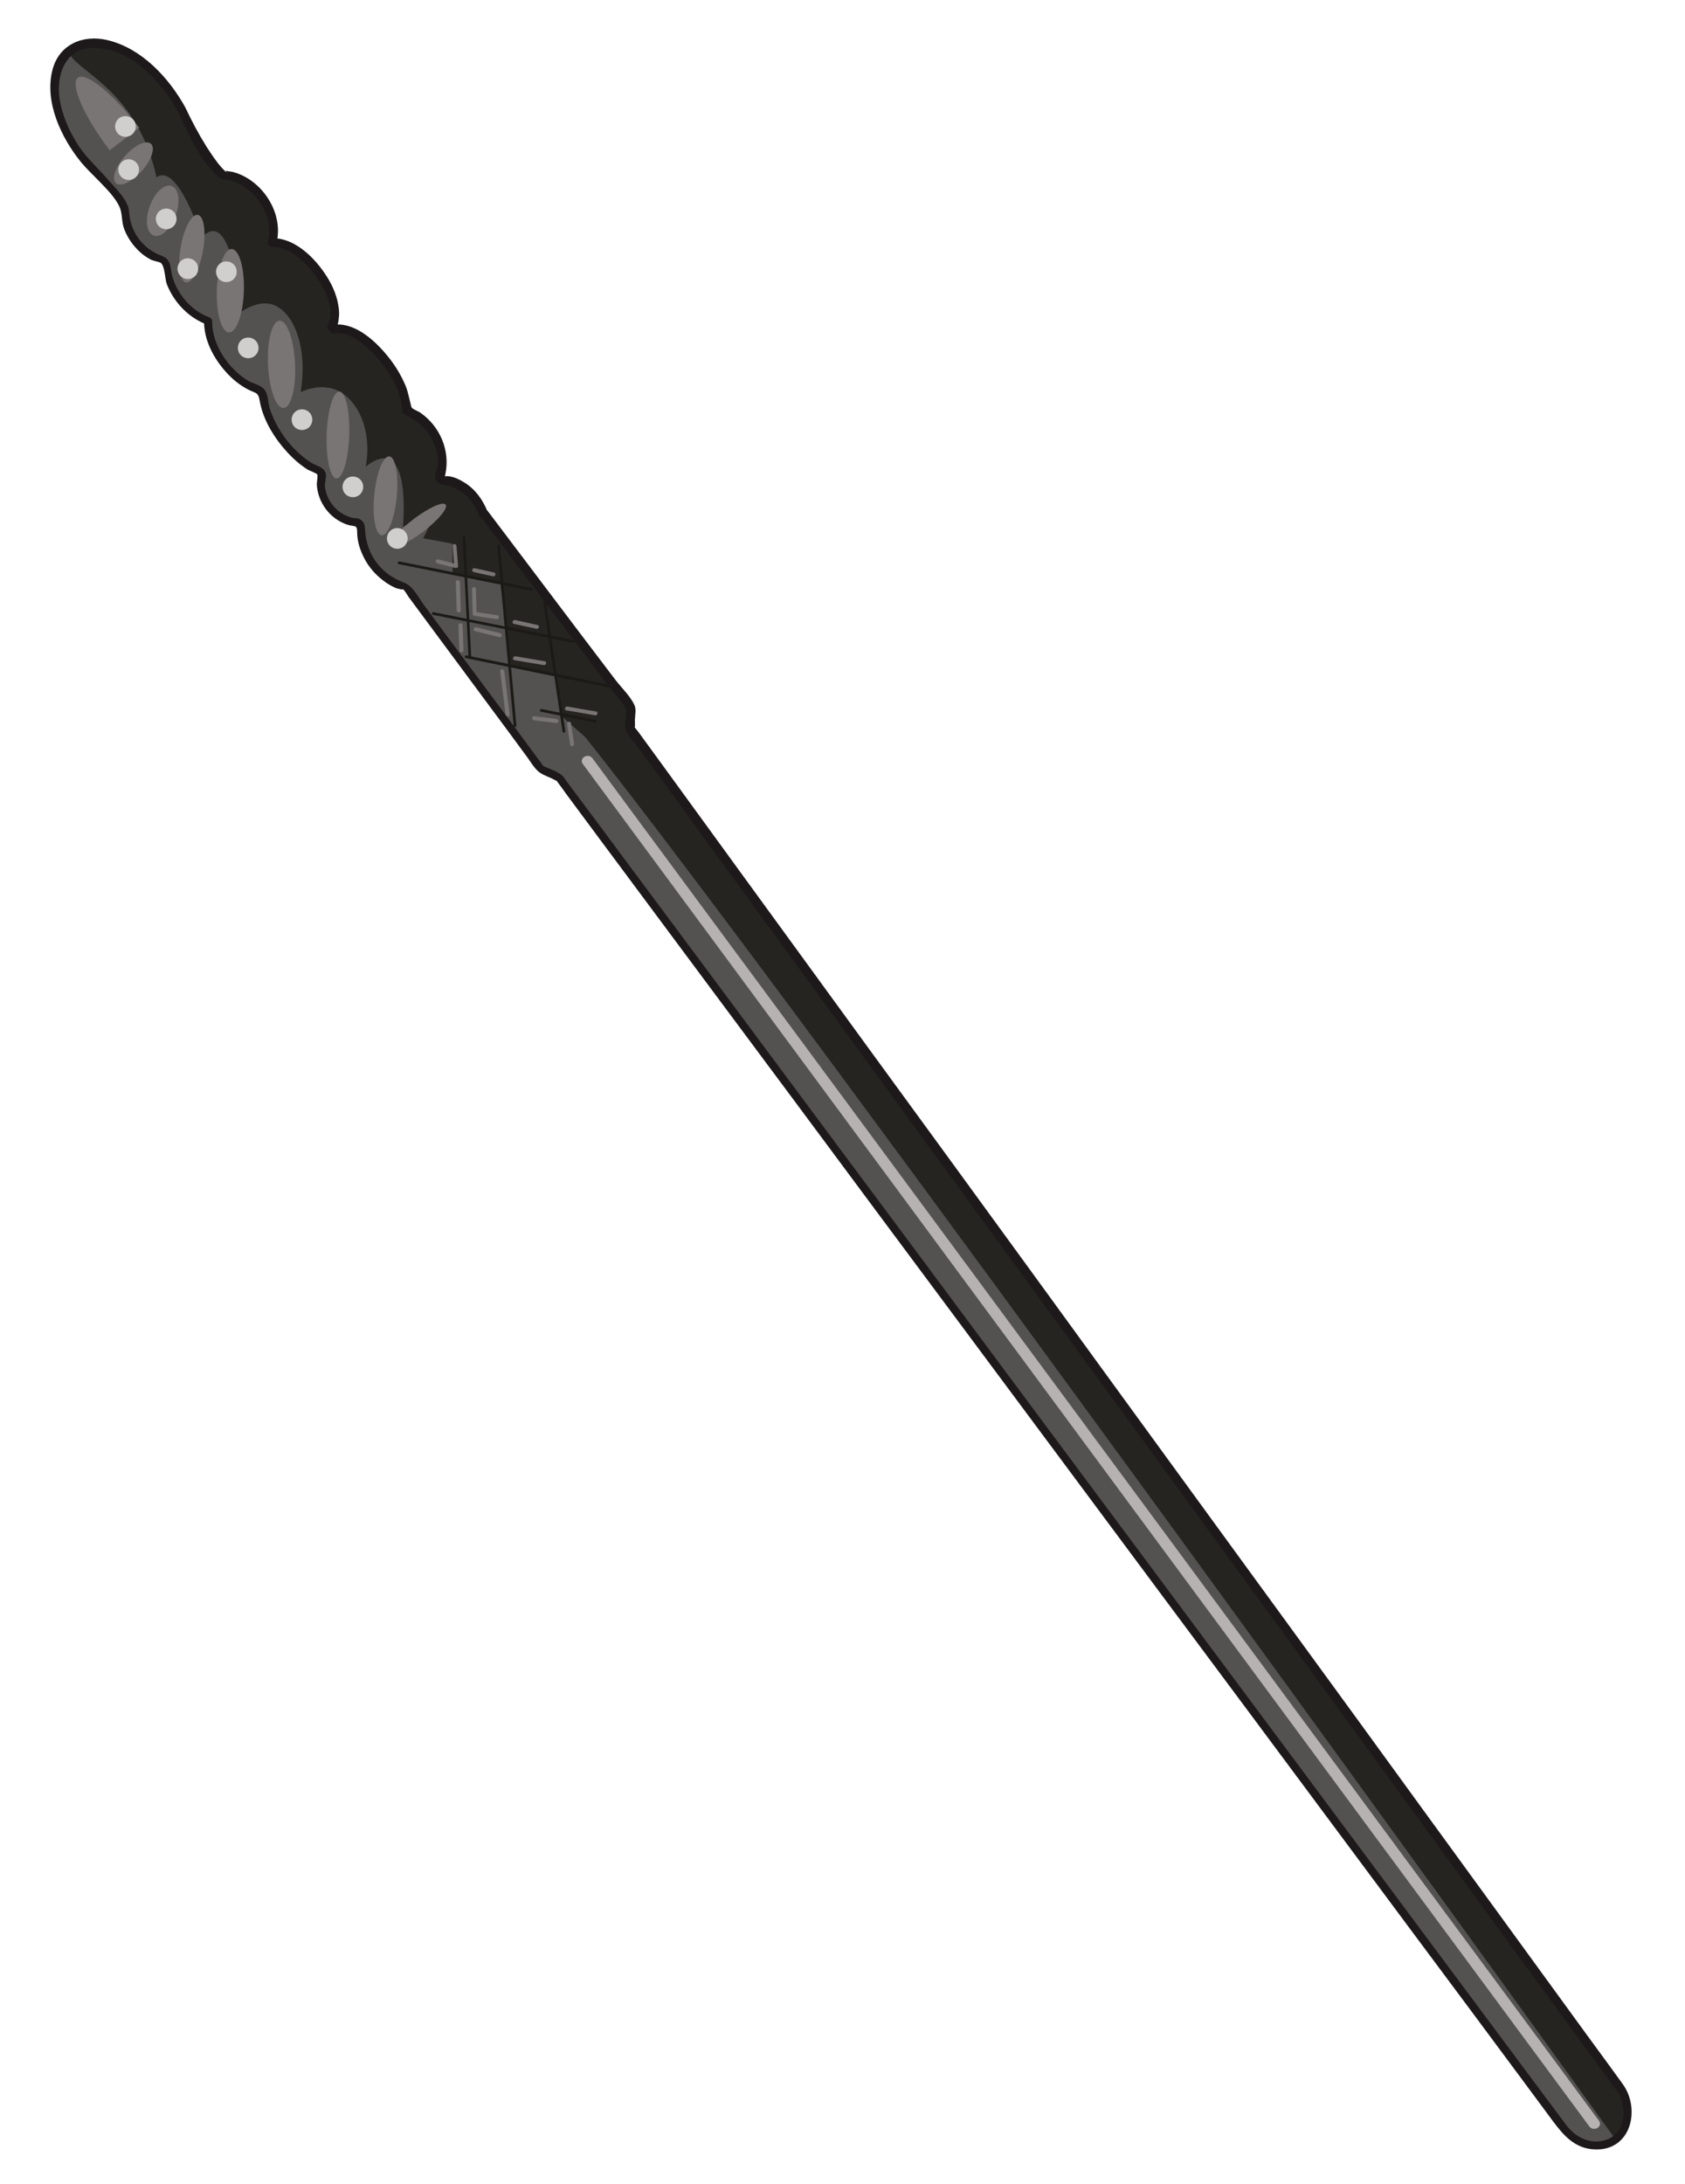 <?xml version="1.0" encoding="utf-8"?>
<!-- Generator: Adobe Illustrator 21.0.2, SVG Export Plug-In . SVG Version: 6.00 Build 0)  -->
<svg version="1.1" id="Layer_1" xmlns="http://www.w3.org/2000/svg" xmlns:xlink="http://www.w3.org/1999/xlink" x="0px" y="0px"
	 viewBox="0 0 748.2 969.5" style="enable-background:new 0 0 748.2 969.5;" xml:space="preserve">
<style type="text/css">
	.st0{fill:#545250;}
	.st1{fill:#252420;}
	.st2{fill:#B5B2B1;}
	.st3{fill:#797574;}
	.st4{fill:#D1CFCD;}
	.st5{fill:#1B1A17;}
	.st6{fill:none;stroke:#252420;stroke-width:0.25;stroke-miterlimit:10;}
	.st7{fill:#1D191B;}
</style>
<g>
	<path class="st0" d="M719,926.2L279.8,323.3l0.4-9l-65.5-86.6l-0.1,0.1c-0.8-2.2-1.9-4.3-3.4-6.3c-4-5.3-9.8-8.3-15-8.3l-0.9-1.2
		c2.5-6.3,1.2-14.6-4-21.5c-3-3.9-6.7-6.7-10.7-8.3c0-5.9-3.2-13.9-8.9-21.4c-7.7-10.2-17.6-16-23.7-14.7l-0.7-1
		c3.1-5.3,0.8-15.5-6.1-24.7c-6.3-8.3-14.4-13.1-20.4-12.8c1.8-5.9,0.3-13.6-4.6-20.1c-4.7-6.2-11.3-9.7-17.3-9.9l0,0
		C92.8,71.9,86,59.2,82.8,52.7c-0.6-1.3-1.2-2.7-1.9-4l0,0l0,0c-1.6-3-3.5-6-5.7-9C61.6,21.8,42,14,31.2,22.1
		c-10.7,8.1-8.4,29.2,5.1,47.1c1.1,1.5,2.3,2.9,3.5,4.3l0,0l0,0c1.8,2,3.7,3.9,5.6,5.5c4.7,5.1,8.5,10.5,10.3,13.1
		c-0.5,4.6,1.1,10,4.7,14.8c3.4,4.5,8,7.4,12.4,8.3l1.5,2c0,4.8,2,10.4,5.8,15.5c3.6,4.8,8.2,8,12.5,9.5c-0.3,5.5,2.2,12.5,7,18.9
		c4.7,6.2,10.6,10.4,15.9,11.7l1.4,1.9c0.3,5.9,3.4,13.6,8.8,20.7c5.2,6.8,11.3,11.7,16.7,13.8l0.5,0.7c-1.1,5.1-0.1,10.5,3.3,15
		c3.3,4.3,8.1,6.7,13.1,7.1l1.2,1.6c-0.6,5.3,1.2,11.7,5.4,17.2c4,5.3,9.4,8.7,14.5,9.7l59.8,80.8l8.2,3.9l446.2,599.7
		c5.9,7.7,16.2,9.8,23,4.7C724.2,944.4,724.9,933.9,719,926.2z"/>
	<path class="st1" d="M31,22.1c1.2-3.7,10-4.4,15.8-3.6c13.8,1.9,23,14.2,28.2,21.2c2.7,3.6,4.5,6.8,5.7,9l0,0l0,0
		c0.7,1.3,1.3,2.7,1.9,4c3.3,6.5,10.1,19.2,16.1,24.9l0,0c6,0.1,12.6,3.7,17.3,9.9c4.9,6.5,6.5,14.2,4.6,20.1
		c5.9-0.4,14.1,4.5,20.4,12.8c6.9,9.1,9.3,19.3,6.1,24.7l0.7,1c6.2-1.4,16,4.5,23.7,14.7c5.7,7.5,8.8,15.5,8.9,21.4
		c3.9,1.6,7.7,4.4,10.7,8.3c5.2,6.9,6.5,15.2,4,21.5l0.9,1.2c5.2,0.1,11,3,15,8.3c1.5,2,2.7,4.2,3.4,6.3l0.1-0.1l65.5,86.6l-0.4,9
		L719,926.1c5.9,7.7,5.1,18.2-1.7,23.4c0,0-367.2-509.6-457.5-622.4c-3.6-3.2-7.2-6.3-10.8-9.5c-0.8-6-1.5-12.1-2.3-18.1
		c-2.7-0.5-5.3-1.1-8-1.6c-4.1-1-8.2-2-12.3-3c-0.5-5.3-1.1-10.7-1.6-16c-0.9-6.6-1.7-13.3-2.6-19.9c-7.1-1.6-14.1-3.1-21.2-4.7
		c0-4.3-0.1-8.6-0.1-13l-13-2.4l6.5-13l-15.5,7.9c0,0,4.3-42.9-16.5-26.7c3-16.8-4-30.9-14.1-34.4c-1.7-0.6-7.1-2.1-14.8,1.3
		c3.4-20.8-3.6-36.5-13.1-39c-1.6-0.4-6.3-1.3-13.5,3.5c0,0-3.5-48.1-17.4-33c0,0-10.5-33.6-20-26.8c-2.2-10-6.6-22.6-16.4-33.8
		C42.3,32.2,29.4,26.9,31,22.1z"/>
	<g>
		<g>
			<path class="st2" d="M710,941.3c-58.3-78.8-116.5-157.6-174.7-236.4c-58-78.5-116.1-157.1-174.1-235.6
				c-32.7-44.2-65.4-88.4-98.1-132.7c-1.9-2.6-6.2-0.1-4.3,2.5c58.2,78.8,116.5,157.6,174.7,236.4c58,78.5,116.1,157.1,174.1,235.6
				c32.7,44.2,65.4,88.4,98.1,132.7C707.6,946.4,711.9,943.9,710,941.3L710,941.3z"/>
		</g>
	</g>
	<path class="st3" d="M48.7,66.7C37.3,51.7,31,37.3,34.6,34.5c3.6-2.7,15.8,7.2,27.2,22.2"/>
	<ellipse transform="matrix(0.664 -0.747 0.747 0.664 -34.349 68.627)" class="st3" cx="59.3" cy="72.6" rx="11.7" ry="5"/>
	
		<ellipse transform="matrix(0.342 -0.94 0.94 0.342 -40.431 129.407)" class="st3" cx="72.2" cy="93.6" rx="11.7" ry="6.1"/>
	<ellipse transform="matrix(0.174 -0.985 0.985 0.174 -38.365 175.052)" class="st3" cx="85.2" cy="110.4" rx="15.2" ry="5"/>
	
		<ellipse transform="matrix(3.307134e-02 -1 1 3.307134e-02 -30.196 226.967)" class="st3" cx="102.2" cy="129.1" rx="18.5" ry="6"/>
	
		<ellipse transform="matrix(0.999 -4.646827e-02 4.646827e-02 0.999 -7.377 5.984)" class="st3" cx="125" cy="161.7" rx="6" ry="19.4"/>
	
		<ellipse transform="matrix(3.307134e-02 -1 1 3.307134e-02 -48.102 336.593)" class="st3" cx="149.9" cy="193.2" rx="19.3" ry="5"/>
	
		<ellipse transform="matrix(9.674124e-02 -0.995 0.995 9.674124e-02 -64.291 369.153)" class="st3" cx="171.2" cy="220" rx="17.6" ry="5"/>
	
		<ellipse transform="matrix(0.796 -0.605 0.605 0.796 -103.25 159.881)" class="st3" cx="185.8" cy="233.3" rx="15.2" ry="3.5"/>
	<ellipse transform="matrix(0.796 -0.605 0.605 0.796 -22.643 45.095)" class="st4" cx="55.7" cy="56.2" rx="4.6" ry="4.6"/>
	<ellipse transform="matrix(0.796 -0.605 0.605 0.796 -55.154 74.745)" class="st4" cx="83.4" cy="119.3" rx="4.6" ry="4.6"/>
	<ellipse transform="matrix(0.796 -0.605 0.605 0.796 -43.747 64.45)" class="st4" cx="73.8" cy="97.2" rx="4.6" ry="4.6"/>
	<ellipse transform="matrix(0.823 -0.567 0.567 0.823 -32.629 45.755)" class="st4" cx="57.2" cy="75.3" rx="4.6" ry="4.6"/>
	
		<ellipse transform="matrix(0.796 -0.605 0.605 0.796 -70.98 98.1)" class="st4" cx="110.2" cy="154.5" rx="4.6" ry="4.6"/>
	
		<ellipse transform="matrix(0.796 -0.605 0.605 0.796 -52.507 85.342)" class="st4" cx="100.5" cy="120.7" rx="4.6" ry="4.6"/>
	
		<ellipse transform="matrix(0.796 -0.605 0.605 0.796 -85.43 119.032)" class="st4" cx="134.1" cy="186.4" rx="4.6" ry="4.6"/>
	
		<ellipse transform="matrix(0.796 -0.605 0.605 0.796 -98.848 138.8)" class="st4" cx="156.7" cy="216.2" rx="4.6" ry="4.6"/>
	
		<ellipse transform="matrix(0.796 -0.605 0.605 0.796 -108.655 155.387)" class="st4" cx="176.4" cy="239.1" rx="4.6" ry="4.6"/>
	<g>
		<g>
			<path class="st5" d="M205.4,238.5c0.9,17.6,1.8,35.1,2.6,52.7c0,0.8,1.3,0.8,1.2,0c-0.9-17.6-1.8-35.1-2.6-52.7
				C206.6,237.7,205.3,237.7,205.4,238.5L205.4,238.5z"/>
		</g>
	</g>
	<g>
		<g>
			<path class="st5" d="M220.8,242.3c2.4,26.6,4.9,53.2,7.3,79.8c0.1,0.8,1.3,0.8,1.2,0c-2.4-26.6-4.9-53.2-7.3-79.8
				C221.9,241.5,220.7,241.5,220.8,242.3L220.8,242.3z"/>
		</g>
	</g>
	<g>
		<g>
			<path class="st5" d="M241.2,267.3c2.9,19.1,5.7,38.3,8.6,57.4c0.1,0.8,1.3,0.5,1.2-0.3c-2.9-19.1-5.7-38.3-8.6-57.4
				C242.3,266.2,241.1,266.5,241.2,267.3L241.2,267.3z"/>
		</g>
	</g>
	<g>
		<g>
			<path class="st5" d="M177.1,250.4c19.6,3.9,39.2,7.9,58.8,11.8c0.8,0.2,1.1-1,0.3-1.2c-19.6-3.9-39.2-7.9-58.8-11.8
				C176.6,249.1,176.3,250.3,177.1,250.4L177.1,250.4z"/>
		</g>
	</g>
	<path class="st6" d="M253.4,284.5"/>
	<g>
		<g>
			<path class="st5" d="M192.2,272.9c20.7,4.1,41.5,8.2,62.2,12.4c0.8,0.2,1.1-1,0.3-1.2c-20.7-4.1-41.5-8.2-62.2-12.4
				C191.8,271.5,191.5,272.8,192.2,272.9L192.2,272.9z"/>
		</g>
	</g>
	<g>
		<g>
			<path class="st5" d="M206.8,292.1c21.3,4.4,42.7,8.8,64,13.1c0.8,0.2,1.1-1,0.3-1.2c-21.3-4.4-42.7-8.8-64-13.1
				C206.4,290.7,206,291.9,206.8,292.1L206.8,292.1z"/>
		</g>
	</g>
	<g>
		<g>
			<path class="st5" d="M240.2,315.9c8,1.6,16,3.2,23.9,4.8c0.8,0.2,1.1-1,0.3-1.2c-8-1.6-16-3.2-23.9-4.8
				C239.7,314.6,239.4,315.8,240.2,315.9L240.2,315.9z"/>
		</g>
	</g>
	<g>
		<g>
			<path class="st3" d="M210.3,253.9c2.9,0.6,5.7,1.3,8.6,1.9c1.1,0.2,1.6-1.4,0.5-1.7c-2.9-0.6-5.7-1.3-8.6-1.9
				C209.7,251.9,209.2,253.6,210.3,253.9L210.3,253.9z"/>
		</g>
	</g>
	<g>
		<g>
			<path class="st3" d="M201,242.3c0.2,3,0.5,5.9,0.7,8.9c0.4-0.3,0.7-0.6,1.1-0.8c-2.7-0.7-5.5-1.4-8.2-2.1
				c-1.1-0.3-1.6,1.4-0.5,1.7c2.7,0.7,5.5,1.4,8.2,2.1c0.5,0.1,1.2-0.3,1.1-0.8c-0.2-3-0.5-5.9-0.7-8.9
				C202.6,241.2,200.9,241.2,201,242.3L201,242.3z"/>
		</g>
	</g>
	<g>
		<g>
			<path class="st3" d="M228.2,276.9c3.3,0.7,6.7,1.5,10,2.2c1.1,0.2,1.6-1.4,0.5-1.7c-3.3-0.7-6.7-1.5-10-2.2
				C227.6,275,227.1,276.7,228.2,276.9L228.2,276.9z"/>
		</g>
	</g>
	<g>
		<g>
			<path class="st3" d="M228.4,293c4.3,0.7,8.6,1.5,13,2.2c1.1,0.2,1.6-1.5,0.5-1.7c-4.3-0.7-8.6-1.5-13-2.2
				C227.8,291.2,227.3,292.8,228.4,293L228.4,293z"/>
		</g>
	</g>
	<g>
		<g>
			<path class="st3" d="M251.5,315.3c4.2,0.7,8.5,1.4,12.7,2.2c1.1,0.2,1.6-1.5,0.5-1.7c-4.2-0.7-8.5-1.4-12.7-2.2
				C250.8,313.4,250.4,315.1,251.5,315.3L251.5,315.3z"/>
		</g>
	</g>
	<g>
		<g>
			<path class="st3" d="M251.8,321.4c0.5,3.1,0.9,6.1,1.4,9.2c0.2,1.1,1.9,0.6,1.7-0.5c-0.5-3.1-0.9-6.1-1.4-9.2
				C253.3,319.9,251.6,320.3,251.8,321.4L251.8,321.4z"/>
		</g>
	</g>
	<g>
		<g>
			<path class="st3" d="M209.6,261.5c0.1,3.7,0.2,7.3,0.3,11c0,0.3,0.3,0.8,0.6,0.8c3.3,0.5,6.6,1,9.9,1.5c1.1,0.2,1.6-1.5,0.5-1.7
				c-3.3-0.5-6.6-1-9.9-1.5c0.2,0.3,0.4,0.6,0.6,0.8c-0.1-3.7-0.2-7.3-0.3-11C211.3,260.3,209.6,260.3,209.6,261.5L209.6,261.5z"/>
		</g>
	</g>
	<g>
		<g>
			<path class="st3" d="M210.9,280.1c3.6,0.9,7.2,1.8,10.8,2.7c1.1,0.3,1.6-1.4,0.5-1.7c-3.6-0.9-7.2-1.8-10.8-2.7
				C210.3,278.2,209.8,279.9,210.9,280.1L210.9,280.1z"/>
		</g>
	</g>
	<g>
		<g>
			<path class="st3" d="M202.4,258.4c0.1,4.2,0.3,8.4,0.4,12.6c0,1.1,1.8,1.1,1.8,0c-0.1-4.2-0.3-8.4-0.4-12.6
				C204.1,257.2,202.4,257.2,202.4,258.4L202.4,258.4z"/>
		</g>
	</g>
	<g>
		<g>
			<path class="st3" d="M203.6,277.5c0.1,3.7,0.2,7.5,0.4,11.2c0,1.1,1.8,1.1,1.8,0c-0.1-3.7-0.2-7.5-0.4-11.2
				C205.3,276.4,203.6,276.4,203.6,277.5L203.6,277.5z"/>
		</g>
	</g>
	<g>
		<g>
			<path class="st3" d="M222.1,297.9c0.8,6.4,1.6,12.8,2.4,19.3c0.1,1.1,1.9,1.1,1.8,0c-0.8-6.4-1.6-12.8-2.4-19.3
				C223.7,296.8,221.9,296.8,222.1,297.9L222.1,297.9z"/>
		</g>
	</g>
	<g>
		<g>
			<path class="st3" d="M237.1,319.7c3.3,0.4,6.6,0.8,10,1.2c1.1,0.1,1.1-1.6,0-1.8c-3.3-0.4-6.6-0.8-10-1.2
				C236,317.8,236,319.5,237.1,319.7L237.1,319.7z"/>
		</g>
	</g>
	<g>
		<g>
			<path class="st7" d="M720.7,925.2c-5.2-7.2-10.5-14.4-15.7-21.5c-13.9-19.1-27.8-38.2-41.7-57.3c-20-27.5-40.1-55-60.1-82.6
				c-23.7-32.5-47.3-64.9-71-97.4c-24.7-33.9-49.4-67.8-74.1-101.8c-23.3-32-46.6-64-70-96c-19.2-26.4-38.4-52.7-57.6-79.1
				c-12.6-17.4-25.3-34.7-37.9-52.1c-3.1-4.2-6.1-8.4-9.2-12.6c-0.6-0.8-1.4-1.6-1.8-2.4c0-0.1-0.1-0.1-0.1-0.2
				c0.7,1.6,0.4-1.6,0.4-2.6c0.1-2.2,0.7-4.7-0.2-6.7c-1.8-3.9-5.8-7.7-8.4-11.1c-5.6-7.3-11.1-14.7-16.7-22c-11.3-15-22.7-30-34-45
				c-2.1-2.7-4.1-5.5-6.2-8.2c-0.6-0.7-1.7-1.3-2.6-0.7l-0.1,0.1c0.9,0.4,1.8,0.7,2.8,1.1c-2.1-5.2-5.3-9.8-10.1-12.8
				c-2-1.3-4.6-2.6-7-2.9c-2.2-0.3-1.9,0.7-1.6-1.1c2.1-10.4-2.4-21-11.1-27.1c-1-0.7-3.1-1.4-3.8-2.2c-0.4-0.5-0.4-1.1-0.6-1.9
				c-0.7-2.6-1.1-5.1-2.1-7.6c-2.2-5.4-5.4-10.4-9.2-14.8c-5.5-6.4-14.2-14-23.4-12.5c0.7,0.3,1.4,0.6,2.1,0.9
				c-0.6-0.8-0.5,0.3-0.1-0.4c0.5-0.8,0.7-2.2,0.8-3.1c0.3-1.9,0.2-3.8-0.1-5.7c-0.8-5.4-3.3-10.6-6.4-15
				c-5.1-7.4-13.5-15.3-23-15.2c0.6,0.8,1.2,1.6,1.8,2.4c3.5-13.1-5.9-27.9-18.7-31.6c-1.2-0.4-2.6-0.4-3.8-0.7
				c0.4,0.9,0.5,1.1,0,0.4c-0.6-0.6-1.1-1.1-1.7-1.7c-2.6-2.9-4.7-6.2-6.8-9.4c-3.5-5.6-6.6-11.4-9.4-17.4c-0.4-0.9-1.8-1.2-2.6-0.7
				l0,0c0.9,0.2,1.7,0.4,2.6,0.7C75,34.5,62.9,21.4,47.7,17.8C36.9,15.2,26.2,19.7,23.3,31C19.6,45.2,27.2,61.2,36,72
				c2.5,3,5.3,5.6,8,8.4c3.1,3.2,7.3,7.4,9.1,11.5c1.3,2.9,0.8,6.7,2.1,9.9c1.5,3.9,4,7.4,7.1,10.2c1.4,1.3,3.1,2.4,4.8,3.3
				c0.8,0.4,3.7,1,4.2,1.3c2,1.4,1.9,7.4,2.8,9.6c3.2,8.1,9.7,14.9,17.9,17.9c-0.5-0.6-0.9-1.2-1.4-1.8c-0.1,8.6,4.2,16.7,9.9,23
				c2.7,3,6,5.7,9.7,7.6c3.3,1.7,4.5,1.1,5.1,4.9c1.5,8.7,6.6,16.8,12.5,23.2c2.6,2.8,5.6,5.4,8.9,7.5c0.6,0.3,3.9,1.6,4.2,2.1
				c0.3,0.5-0.3,3.8-0.2,4.8c0.6,7.8,5.7,14.6,13,17.3c3.7,1.4,4.9-0.3,4.9,3.7c0,3.8,1.3,7.8,3,11.1c2,4,5,7.5,8.6,10.2
				c1.3,1,2.7,1.9,4.1,2.6c0.6,0.3,1.1,0.5,1.7,0.8c0.1,0,3.6,1,2.8,0.3c1,0.7,1.9,2.5,2.6,3.5c12,16.2,24.1,32.5,36.1,48.7
				c5.6,7.5,11.2,15.1,16.7,22.6c1.3,1.8,2.5,3.8,4,5.4c1.8,2,4.4,2.8,6.8,3.9c0.6,0.3,3.1,1.8,1.7,0.5c0.1,0.1,0.1,0.2,0.2,0.2
				c0.3,0.3,0.6,0.8,0.8,1.1c1.2,1.6,2.4,3.2,3.5,4.8c4.7,6.3,9.4,12.7,14.1,19c17.1,23,34.3,46.1,51.4,69.1
				c24.3,32.6,48.6,65.3,72.8,97.9c27.9,37.5,55.8,75,83.7,112.5c27.7,37.3,55.5,74.6,83.2,111.8c23.8,32,47.6,64,71.4,96
				c16.4,22,32.8,44,49.1,66c4.2,5.7,8.4,11.3,12.6,17c4.7,6.3,9.7,12.2,18.4,12.6C724.1,954.9,728.6,936.5,720.7,925.2
				c-1.4-2-4.6-0.1-3.2,1.9c5.7,8.1,4.8,21.9-7.2,23.3c-5.6,0.7-10.8-2.3-14.3-6.5c-0.6-0.8-1.2-1.6-1.8-2.4
				c-3.5-4.7-7.1-9.5-10.6-14.2c-14.9-20-29.7-39.9-44.6-59.9c-22.3-30-44.7-60-67-90c-26.6-35.7-53.2-71.5-79.8-107.2
				c-27.3-36.7-54.6-73.3-81.8-110c-24.8-33.3-49.6-66.6-74.4-100c-18.8-25.3-37.6-50.6-56.4-75.8c-9.4-12.7-18.8-25.3-28.3-38
				c-0.5-0.7-0.9-1.5-1.5-2c-2.1-2-5.5-3-8.1-4.2c-1.3-0.6,0.6,0.9-0.4-0.2c-0.6-0.6-1-1.4-1.5-2c-11.3-15.3-22.6-30.6-34-45.8
				c-5.8-7.9-11.7-15.7-17.5-23.6c-2.5-3.4-4.9-8.5-8.9-10c-10.4-3.9-16.6-12.3-17.3-23.4c-0.1-1.8-0.2-3.3-1.9-4.5
				c-1.2-0.9-3-0.6-4.3-1c-3.4-1-6.3-3-8.4-5.8c-1.8-2.3-2.8-4.9-3.2-7.8c-0.2-2,0.9-4.6,0.2-6.4c-0.9-2.4-4.1-3-6.1-4.2
				c-8.6-5.4-15.7-14.8-18.7-24.5c-0.8-2.7-0.5-5.8-2.3-8.1c-1.8-2.2-4.9-2.5-7.4-4c-8.6-5.3-15.9-15.9-15.8-26.3
				c0-0.9-0.6-1.5-1.4-1.8c-7.8-2.9-14.1-10.2-16.3-18.2c-1.1-4.3-0.3-7.4-4.8-9.1c-8.4-3.1-13.9-10.7-14.4-19.6
				c-0.3-4.8-5.2-9.4-8.3-13c-4.8-5.7-10.2-10.2-14.3-16.5c-3.9-6-6.8-12.7-8.1-19.7C24.5,33,29.4,20.1,43.2,21.3
				C59,22.3,72,36.7,79.1,49.7c0.5,0.9,1.7,1.2,2.6,0.7l0,0c-0.9-0.2-1.7-0.4-2.6-0.7c4.4,9.6,9.7,21.2,17.5,28.5
				c1.5,1.4,2.2,1.3,4.3,1.6c4,0.7,7.7,2.8,10.6,5.5c6,5.5,9.6,13.9,7.4,21.9c-0.3,1.2,0.6,2.4,1.8,2.4c7.7-0.1,14.5,6.3,18.9,12.1
				c4.3,5.6,9.6,15.3,6,22.5c-0.3,0.5-0.4,1.4,0,1.9c0.2,0.3,0.5,0.6,0.7,1c0.6,0.7,1.2,1,2.1,0.9c7-1.2,14.3,5.6,18.6,10.3
				c5.9,6.4,11.2,15.1,11.6,24c0,0.6,0.3,1.4,0.9,1.6c5.5,2.4,10,6.5,12.7,11.9c1.4,2.9,2.3,6.2,2.3,9.5c0,2.2-1.5,4.8-1.2,6.8
				c0.3,2.2,2,2.8,3.8,3.1c7.4,1.3,12.8,6.2,15.5,13.2c0.4,1,1.7,1.9,2.8,1.1l0.1-0.1c-0.9-0.2-1.7-0.4-2.6-0.7
				c19.1,25.3,38.2,50.5,57.3,75.8c2.6,3.4,6,6.9,8,10.6c0,0.1,0.1,0.1,0.1,0.2c-0.7-1.5-0.2,0-0.3,0.8c-0.2,2-0.5,4.7-0.3,6.7
				c0.1,0.6,0.1,1.1,0.4,1.7c1.2,2.7,3.9,5.3,5.6,7.7c10.7,14.7,21.4,29.3,32,44c17.9,24.5,35.7,49,53.6,73.5
				c22.5,30.9,45,61.7,67.5,92.6c24.7,33.9,49.4,67.8,74.1,101.6c24.1,33.1,48.3,66.3,72.4,99.4c21.1,29,42.3,58.1,63.4,87.1
				c15.6,21.4,31.2,42.9,46.9,64.3c7.6,10.4,15.1,20.8,22.7,31.1c0.3,0.5,0.7,0.9,1,1.4C718.8,929,722.1,927.2,720.7,925.2z"/>
		</g>
	</g>
</g>
</svg>
